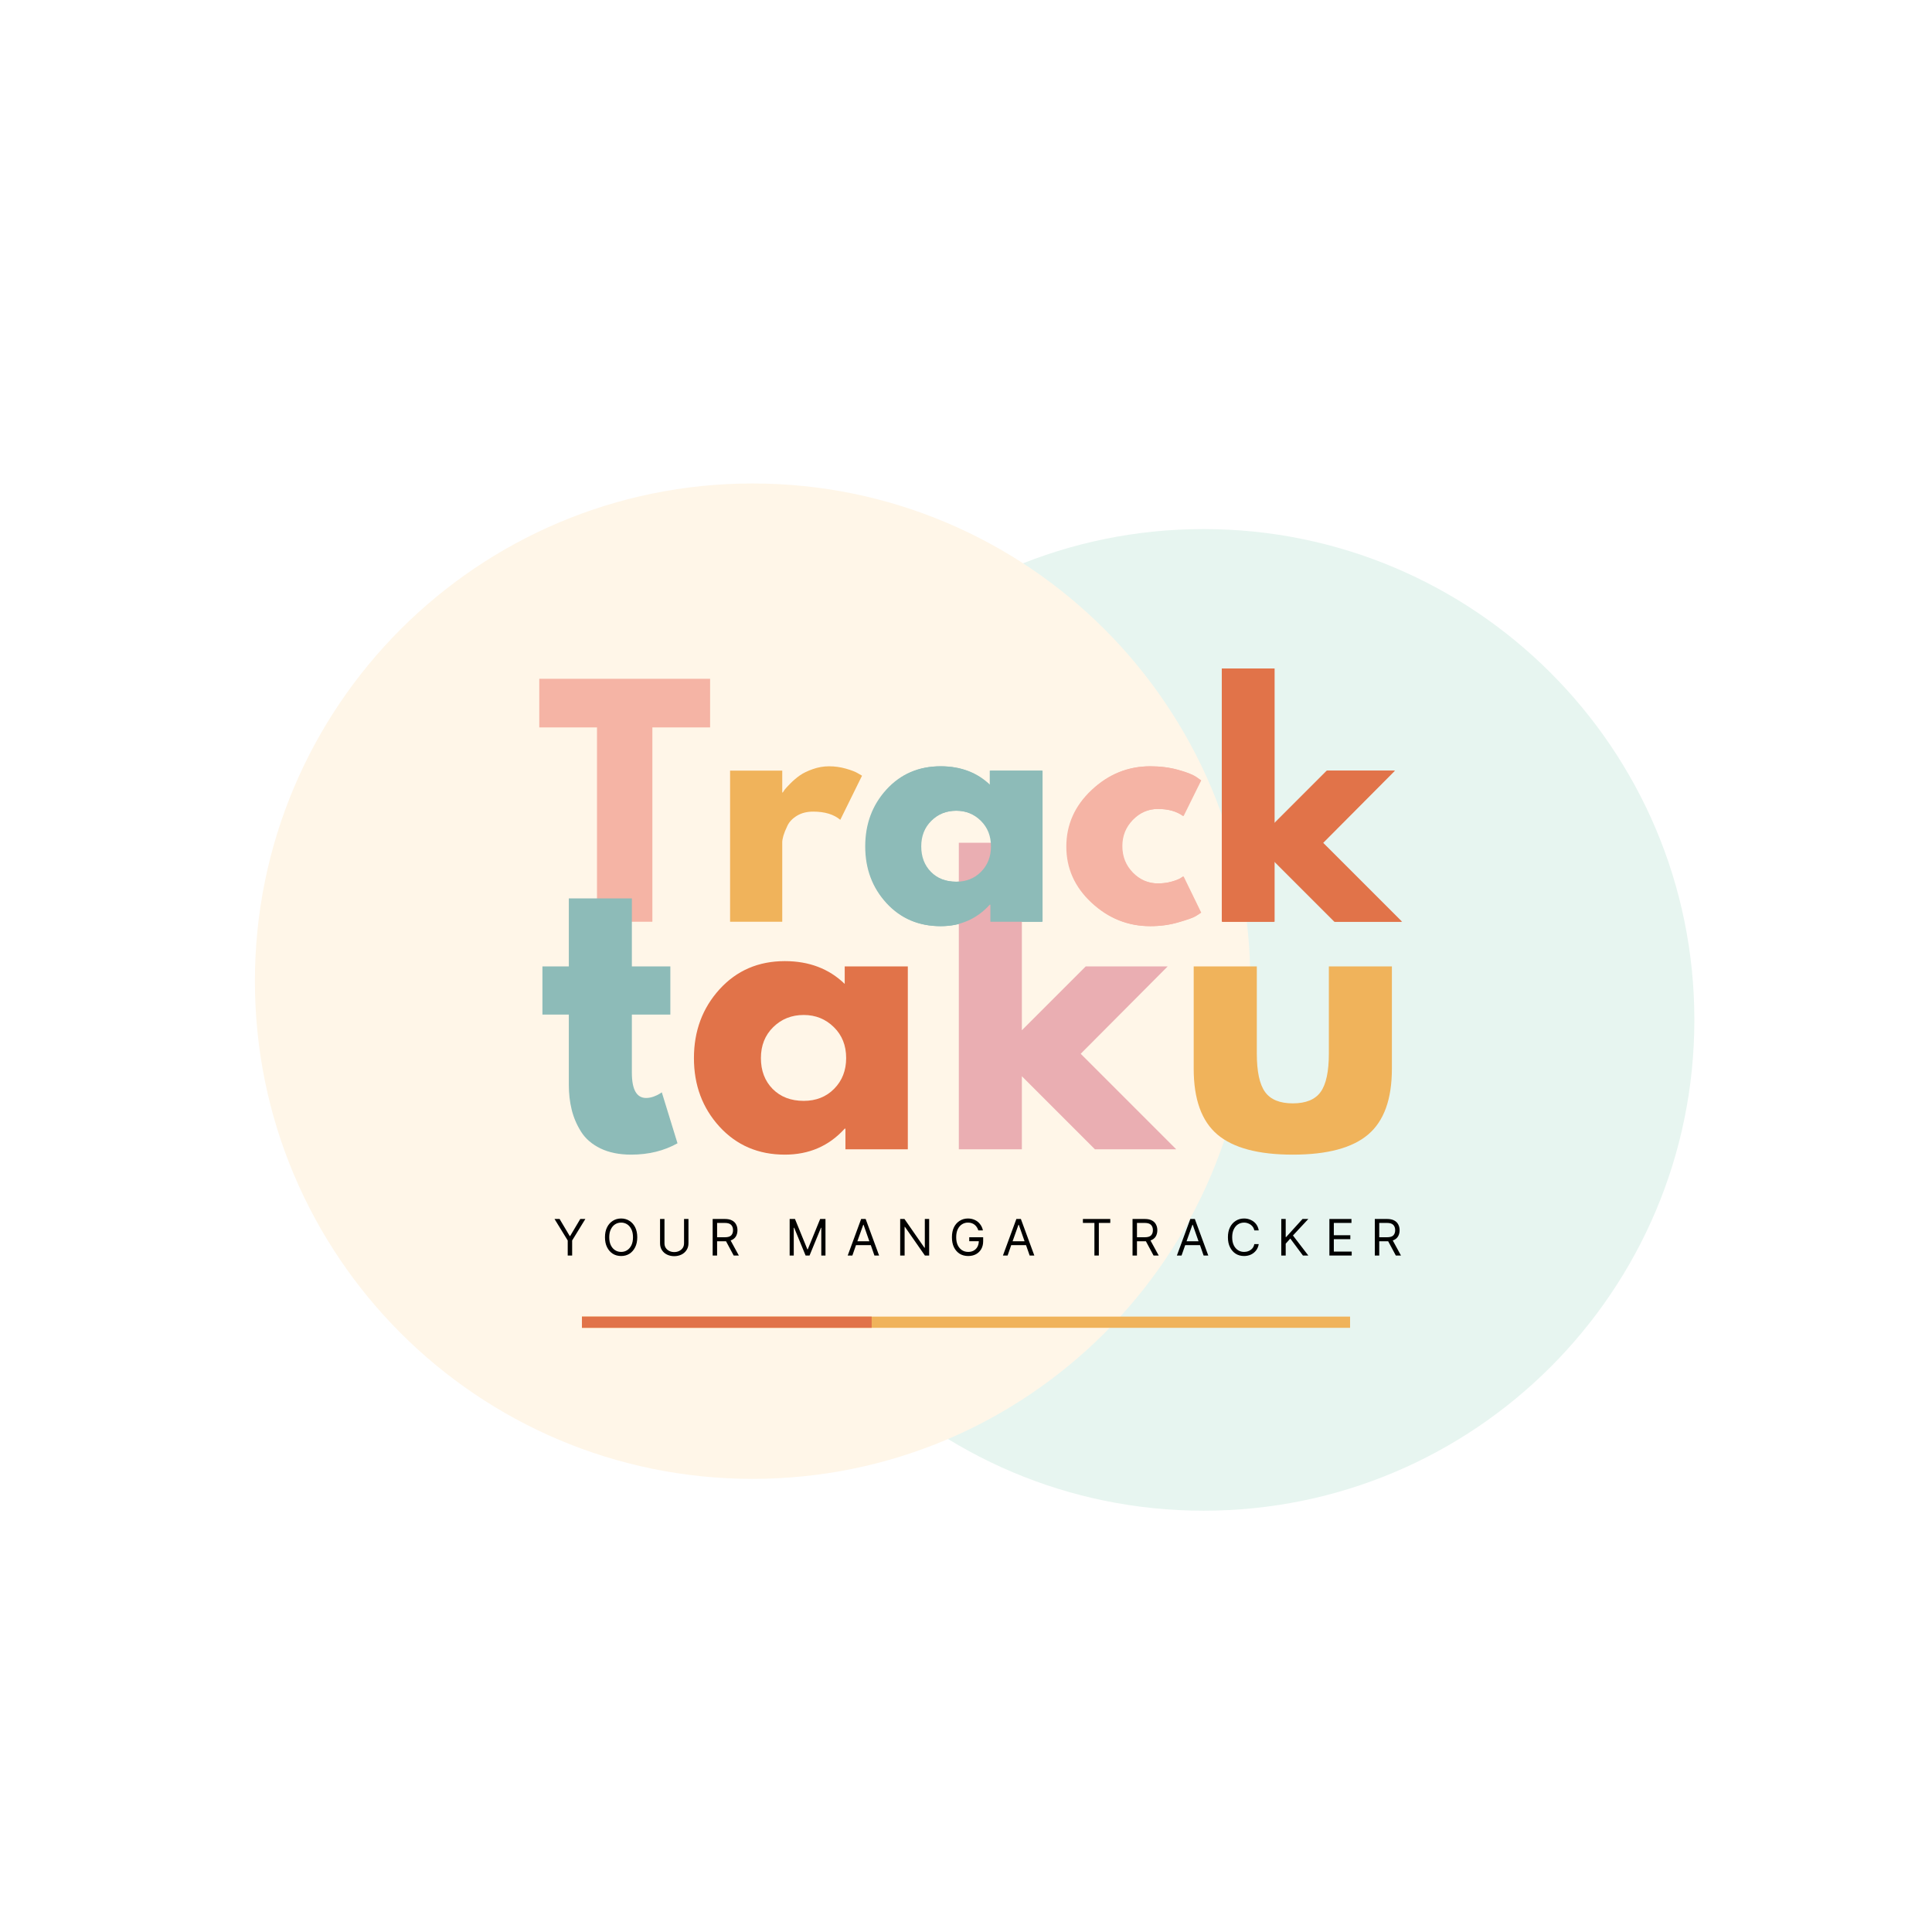 <svg xmlns="http://www.w3.org/2000/svg" xmlns:xlink="http://www.w3.org/1999/xlink" width="500" zoomAndPan="magnify" viewBox="0 0 375 375" height="500" preserveAspectRatio="xMidYMid meet" version="1.0"><defs><g/><clipPath id="17cf4a79a3"><path d="M 138.344 102.691 L 328.875 102.691 L 328.875 293.227 L 138.344 293.227 Z M 138.344 102.691 " clip-rule="nonzero"/></clipPath><clipPath id="fecb683075"><path d="M 233.609 102.691 C 180.996 102.691 138.344 145.344 138.344 197.957 C 138.344 250.574 180.996 293.227 233.609 293.227 C 286.223 293.227 328.875 250.574 328.875 197.957 C 328.875 145.344 286.223 102.691 233.609 102.691 Z M 233.609 102.691 " clip-rule="nonzero"/></clipPath><clipPath id="08a0951eca"><path d="M 49.477 93.84 L 242.68 93.84 L 242.68 287.047 L 49.477 287.047 Z M 49.477 93.84 " clip-rule="nonzero"/></clipPath><clipPath id="9eedba46a5"><path d="M 146.078 93.84 C 92.727 93.84 49.477 137.09 49.477 190.441 C 49.477 243.797 92.727 287.047 146.078 287.047 C 199.43 287.047 242.68 243.797 242.68 190.441 C 242.68 137.09 199.43 93.84 146.078 93.84 Z M 146.078 93.84 " clip-rule="nonzero"/></clipPath><clipPath id="e741c27a8f"><path d="M 112.5 255.555 L 262.5 255.555 L 262.5 257.805 L 112.5 257.805 Z M 112.5 255.555 " clip-rule="nonzero"/></clipPath><clipPath id="dee49b08a1"><path d="M 112.5 255.555 L 170 255.555 L 170 257.805 L 112.5 257.805 Z M 112.5 255.555 " clip-rule="nonzero"/></clipPath></defs><rect x="-37.5" width="450" fill="#ffffff" y="-37.5" height="450" fill-opacity="1"/><rect x="-37.5" width="450" fill="#ffffff" y="-37.5" height="450" fill-opacity="1"/><g clip-path="url(#17cf4a79a3)"><g clip-path="url(#fecb683075)"><path fill="#e7f5f0" d="M 138.344 102.691 L 328.875 102.691 L 328.875 293.227 L 138.344 293.227 Z M 138.344 102.691 " fill-opacity="1" fill-rule="nonzero"/></g></g><g clip-path="url(#08a0951eca)"><g clip-path="url(#9eedba46a5)"><path fill="#fff6e8" d="M 49.477 93.84 L 242.68 93.84 L 242.68 287.047 L 49.477 287.047 Z M 49.477 93.84 " fill-opacity="1" fill-rule="nonzero"/></g></g><g fill="#f5b4a5" fill-opacity="1"><g transform="translate(104.22, 178.909)"><g><path d="M 0.453 -37.719 L 0.453 -47.156 L 33.609 -47.156 L 33.609 -37.719 L 22.406 -37.719 L 22.406 0 L 11.656 0 L 11.656 -37.719 Z M 0.453 -37.719 "/></g></g></g><g fill="#f0b35b" fill-opacity="1"><g transform="translate(138.287, 178.909)"><g><path d="M 3.422 0 L 3.422 -29.328 L 13.547 -29.328 L 13.547 -25.094 L 13.656 -25.094 C 13.738 -25.238 13.863 -25.426 14.031 -25.656 C 14.207 -25.883 14.578 -26.285 15.141 -26.859 C 15.711 -27.43 16.32 -27.945 16.969 -28.406 C 17.625 -28.863 18.461 -29.27 19.484 -29.625 C 20.516 -29.988 21.566 -30.172 22.641 -30.172 C 23.742 -30.172 24.828 -30.02 25.891 -29.719 C 26.961 -29.414 27.742 -29.113 28.234 -28.812 L 29.031 -28.344 L 24.812 -19.781 C 23.551 -20.844 21.797 -21.375 19.547 -21.375 C 18.328 -21.375 17.281 -21.109 16.406 -20.578 C 15.531 -20.047 14.91 -19.395 14.547 -18.625 C 14.18 -17.863 13.922 -17.219 13.766 -16.688 C 13.617 -16.156 13.547 -15.738 13.547 -15.438 L 13.547 0 Z M 3.422 0 "/></g></g></g><g fill="#8dbbb8" fill-opacity="1"><g transform="translate(166.752, 178.909)"><g><path d="M 5.422 -3.625 C 2.68 -6.613 1.312 -10.281 1.312 -14.625 C 1.312 -18.969 2.68 -22.645 5.422 -25.656 C 8.172 -28.664 11.66 -30.172 15.891 -30.172 C 19.773 -30.172 22.973 -28.953 25.484 -26.516 L 25.484 -29.328 L 35.609 -29.328 L 35.609 0 L 25.609 0 L 25.609 -3.312 L 25.484 -3.312 C 22.973 -0.531 19.773 0.859 15.891 0.859 C 11.66 0.859 8.172 -0.633 5.422 -3.625 Z M 14.031 -19.594 C 12.719 -18.301 12.062 -16.645 12.062 -14.625 C 12.062 -12.613 12.688 -10.969 13.938 -9.688 C 15.195 -8.406 16.859 -7.766 18.922 -7.766 C 20.898 -7.766 22.523 -8.41 23.797 -9.703 C 25.078 -11.004 25.719 -12.645 25.719 -14.625 C 25.719 -16.645 25.062 -18.301 23.75 -19.594 C 22.438 -20.895 20.828 -21.547 18.922 -21.547 C 16.973 -21.547 15.344 -20.895 14.031 -19.594 Z M 14.031 -19.594 "/></g></g></g><g fill="#f5b4a5" fill-opacity="1"><g transform="translate(205.787, 178.909)"><g><path d="M 19.031 -21.891 C 17.125 -21.891 15.484 -21.18 14.109 -19.766 C 12.742 -18.359 12.062 -16.664 12.062 -14.688 C 12.062 -12.664 12.742 -10.953 14.109 -9.547 C 15.484 -8.141 17.125 -7.438 19.031 -7.438 C 19.945 -7.438 20.812 -7.547 21.625 -7.766 C 22.445 -7.992 23.051 -8.223 23.438 -8.453 L 23.953 -8.797 L 27.375 -1.766 C 27.113 -1.578 26.742 -1.336 26.266 -1.047 C 25.785 -0.766 24.695 -0.379 23 0.109 C 21.312 0.609 19.492 0.859 17.547 0.859 C 13.242 0.859 9.461 -0.656 6.203 -3.688 C 2.941 -6.719 1.312 -10.348 1.312 -14.578 C 1.312 -18.836 2.941 -22.5 6.203 -25.562 C 9.461 -28.633 13.242 -30.172 17.547 -30.172 C 19.492 -30.172 21.285 -29.941 22.922 -29.484 C 24.555 -29.035 25.719 -28.582 26.406 -28.125 L 27.375 -27.438 L 23.953 -20.516 C 22.691 -21.43 21.051 -21.891 19.031 -21.891 Z M 19.031 -21.891 "/></g></g></g><g fill="#e17349" fill-opacity="1"><g transform="translate(233.853, 178.909)"><g><path d="M 36.922 -29.328 L 22.984 -15.312 L 38.297 0 L 25.266 0 L 13.547 -11.719 L 13.547 0 L 3.422 0 L 3.422 -49.156 L 13.547 -49.156 L 13.547 -19.094 L 23.781 -29.328 Z M 36.922 -29.328 "/></g></g></g><g fill="#8dbbb8" fill-opacity="1"><g transform="translate(104.176, 223.084)"><g><path d="M 6.234 -35.5 L 6.234 -48.703 L 18.469 -48.703 L 18.469 -35.5 L 25.938 -35.5 L 25.938 -26.156 L 18.469 -26.156 L 18.469 -14.875 C 18.469 -11.602 19.391 -9.969 21.234 -9.969 C 21.703 -9.969 22.188 -10.055 22.688 -10.234 C 23.195 -10.422 23.594 -10.609 23.875 -10.797 L 24.281 -11.062 L 27.328 -1.172 C 24.703 0.297 21.703 1.031 18.328 1.031 C 16.023 1.031 14.039 0.629 12.375 -0.172 C 10.719 -0.984 9.461 -2.066 8.609 -3.422 C 7.754 -4.785 7.145 -6.219 6.781 -7.719 C 6.414 -9.219 6.234 -10.816 6.234 -12.516 L 6.234 -26.156 L 1.109 -26.156 L 1.109 -35.5 Z M 6.234 -35.5 "/></g></g></g><g fill="#e17349" fill-opacity="1"><g transform="translate(133.098, 223.084)"><g><path d="M 6.562 -4.391 C 3.25 -8.016 1.594 -12.453 1.594 -17.703 C 1.594 -22.961 3.25 -27.414 6.562 -31.062 C 9.883 -34.707 14.109 -36.531 19.234 -36.531 C 23.941 -36.531 27.816 -35.055 30.859 -32.109 L 30.859 -35.5 L 43.109 -35.5 L 43.109 0 L 31 0 L 31 -4.016 L 30.859 -4.016 C 27.816 -0.648 23.941 1.031 19.234 1.031 C 14.109 1.031 9.883 -0.773 6.562 -4.391 Z M 16.984 -23.719 C 15.391 -22.156 14.594 -20.148 14.594 -17.703 C 14.594 -15.266 15.352 -13.27 16.875 -11.719 C 18.406 -10.176 20.414 -9.406 22.906 -9.406 C 25.301 -9.406 27.27 -10.188 28.812 -11.75 C 30.363 -13.32 31.141 -15.312 31.141 -17.719 C 31.141 -20.156 30.344 -22.156 28.75 -23.719 C 27.156 -25.289 25.207 -26.078 22.906 -26.078 C 20.551 -26.078 18.578 -25.289 16.984 -23.719 Z M 16.984 -23.719 "/></g></g></g><g fill="#eaaeb2" fill-opacity="1"><g transform="translate(181.953, 223.084)"><g><path d="M 44.688 -35.5 L 27.812 -18.547 L 46.359 0 L 30.578 0 L 16.391 -14.188 L 16.391 0 L 4.156 0 L 4.156 -59.5 L 16.391 -59.5 L 16.391 -23.109 L 28.781 -35.5 Z M 44.688 -35.5 "/></g></g></g><g fill="#f0b35b" fill-opacity="1"><g transform="translate(228.243, 223.084)"><g><path d="M 15.703 -35.5 L 15.703 -18.609 C 15.703 -15.109 16.234 -12.617 17.297 -11.141 C 18.359 -9.66 20.156 -8.922 22.688 -8.922 C 25.227 -8.922 27.031 -9.66 28.094 -11.141 C 29.156 -12.617 29.688 -15.109 29.688 -18.609 L 29.688 -35.5 L 41.922 -35.5 L 41.922 -15.641 C 41.922 -9.734 40.383 -5.477 37.312 -2.875 C 34.25 -0.27 29.375 1.031 22.688 1.031 C 16 1.031 11.117 -0.27 8.047 -2.875 C 4.984 -5.477 3.453 -9.734 3.453 -15.641 L 3.453 -35.5 Z M 15.703 -35.5 "/></g></g></g><g fill="#8dbbb8" fill-opacity="1"><g transform="translate(166.626, 178.909)"><g><path d="M 5.422 -3.625 C 2.68 -6.613 1.312 -10.281 1.312 -14.625 C 1.312 -18.969 2.68 -22.645 5.422 -25.656 C 8.172 -28.664 11.66 -30.172 15.891 -30.172 C 19.773 -30.172 22.973 -28.953 25.484 -26.516 L 25.484 -29.328 L 35.609 -29.328 L 35.609 0 L 25.609 0 L 25.609 -3.312 L 25.484 -3.312 C 22.973 -0.531 19.773 0.859 15.891 0.859 C 11.66 0.859 8.172 -0.633 5.422 -3.625 Z M 14.031 -19.594 C 12.719 -18.301 12.062 -16.645 12.062 -14.625 C 12.062 -12.613 12.688 -10.969 13.938 -9.688 C 15.195 -8.406 16.859 -7.766 18.922 -7.766 C 20.898 -7.766 22.523 -8.41 23.797 -9.703 C 25.078 -11.004 25.719 -12.645 25.719 -14.625 C 25.719 -16.645 25.062 -18.301 23.75 -19.594 C 22.438 -20.895 20.828 -21.547 18.922 -21.547 C 16.973 -21.547 15.344 -20.895 14.031 -19.594 Z M 14.031 -19.594 "/></g></g></g><g fill="#f5b4a5" fill-opacity="1"><g transform="translate(205.661, 178.909)"><g><path d="M 19.031 -21.891 C 17.125 -21.891 15.484 -21.18 14.109 -19.766 C 12.742 -18.359 12.062 -16.664 12.062 -14.688 C 12.062 -12.664 12.742 -10.953 14.109 -9.547 C 15.484 -8.141 17.125 -7.438 19.031 -7.438 C 19.945 -7.438 20.812 -7.547 21.625 -7.766 C 22.445 -7.992 23.051 -8.223 23.438 -8.453 L 23.953 -8.797 L 27.375 -1.766 C 27.113 -1.578 26.742 -1.336 26.266 -1.047 C 25.785 -0.766 24.695 -0.379 23 0.109 C 21.312 0.609 19.492 0.859 17.547 0.859 C 13.242 0.859 9.461 -0.656 6.203 -3.688 C 2.941 -6.719 1.312 -10.348 1.312 -14.578 C 1.312 -18.836 2.941 -22.5 6.203 -25.562 C 9.461 -28.633 13.242 -30.172 17.547 -30.172 C 19.492 -30.172 21.285 -29.941 22.922 -29.484 C 24.555 -29.035 25.719 -28.582 26.406 -28.125 L 27.375 -27.438 L 23.953 -20.516 C 22.691 -21.43 21.051 -21.891 19.031 -21.891 Z M 19.031 -21.891 "/></g></g></g><g fill="#e17349" fill-opacity="1"><g transform="translate(233.727, 178.909)"><g><path d="M 36.922 -29.328 L 22.984 -15.312 L 38.297 0 L 25.266 0 L 13.547 -11.719 L 13.547 0 L 3.422 0 L 3.422 -49.156 L 13.547 -49.156 L 13.547 -19.094 L 23.781 -29.328 Z M 36.922 -29.328 "/></g></g></g><g clip-path="url(#e741c27a8f)"><path fill="#f0b35b" d="M 112.953 255.555 L 262.047 255.555 L 262.047 257.734 L 112.953 257.734 Z M 112.953 255.555 " fill-opacity="1" fill-rule="nonzero"/></g><g clip-path="url(#dee49b08a1)"><path fill="#e17349" d="M 112.953 255.555 L 169.191 255.555 L 169.191 257.734 L 112.953 257.734 Z M 112.953 255.555 " fill-opacity="1" fill-rule="nonzero"/></g><g fill="#000000" fill-opacity="1"><g transform="translate(107.382, 243.697)"><g><path d="M 0.25 -7.094 L 1.234 -7.094 L 3.203 -3.781 L 3.281 -3.781 L 5.25 -7.094 L 6.234 -7.094 L 3.672 -2.922 L 3.672 0 L 2.812 0 L 2.812 -2.922 Z M 0.25 -7.094 "/></g></g></g><g fill="#000000" fill-opacity="1"><g transform="translate(116.848, 243.697)"><g><path d="M 6.844 -3.547 C 6.844 -2.797 6.707 -2.148 6.438 -1.609 C 6.164 -1.066 5.797 -0.645 5.328 -0.344 C 4.859 -0.051 4.32 0.094 3.719 0.094 C 3.102 0.094 2.562 -0.051 2.094 -0.344 C 1.625 -0.645 1.254 -1.066 0.984 -1.609 C 0.711 -2.148 0.578 -2.797 0.578 -3.547 C 0.578 -4.297 0.711 -4.941 0.984 -5.484 C 1.254 -6.023 1.625 -6.441 2.094 -6.734 C 2.562 -7.035 3.102 -7.188 3.719 -7.188 C 4.32 -7.188 4.859 -7.035 5.328 -6.734 C 5.797 -6.441 6.164 -6.023 6.438 -5.484 C 6.707 -4.941 6.844 -4.297 6.844 -3.547 Z M 6.016 -3.547 C 6.016 -4.16 5.91 -4.676 5.703 -5.094 C 5.492 -5.52 5.219 -5.844 4.875 -6.062 C 4.531 -6.281 4.145 -6.391 3.719 -6.391 C 3.281 -6.391 2.891 -6.281 2.547 -6.062 C 2.203 -5.844 1.926 -5.52 1.719 -5.094 C 1.508 -4.676 1.406 -4.16 1.406 -3.547 C 1.406 -2.93 1.508 -2.41 1.719 -1.984 C 1.926 -1.566 2.203 -1.25 2.547 -1.031 C 2.891 -0.812 3.281 -0.703 3.719 -0.703 C 4.145 -0.703 4.531 -0.812 4.875 -1.031 C 5.219 -1.25 5.492 -1.566 5.703 -1.984 C 5.91 -2.41 6.016 -2.93 6.016 -3.547 Z M 6.016 -3.547 "/></g></g></g><g fill="#000000" fill-opacity="1"><g transform="translate(127.256, 243.697)"><g><path d="M 5.516 -7.094 L 6.375 -7.094 L 6.375 -2.391 C 6.375 -1.859 6.242 -1.406 5.984 -1.031 C 5.734 -0.656 5.398 -0.367 4.984 -0.172 C 4.566 0.023 4.109 0.125 3.609 0.125 C 3.109 0.125 2.648 0.023 2.234 -0.172 C 1.816 -0.367 1.484 -0.656 1.234 -1.031 C 0.984 -1.406 0.859 -1.859 0.859 -2.391 L 0.859 -7.094 L 1.719 -7.094 L 1.719 -2.391 C 1.719 -2.023 1.805 -1.711 1.984 -1.453 C 2.16 -1.203 2.391 -1.008 2.672 -0.875 C 2.961 -0.738 3.273 -0.672 3.609 -0.672 C 3.953 -0.672 4.266 -0.738 4.547 -0.875 C 4.836 -1.008 5.07 -1.203 5.25 -1.453 C 5.426 -1.711 5.516 -2.023 5.516 -2.391 Z M 5.516 -7.094 "/></g></g></g><g fill="#000000" fill-opacity="1"><g transform="translate(137.47, 243.697)"><g><path d="M 0.859 0 L 0.859 -7.094 L 3.25 -7.094 C 3.801 -7.094 4.254 -7 4.609 -6.812 C 4.973 -6.625 5.238 -6.363 5.406 -6.031 C 5.582 -5.707 5.672 -5.336 5.672 -4.922 C 5.672 -4.441 5.562 -4.023 5.344 -3.672 C 5.125 -3.328 4.789 -3.078 4.344 -2.922 L 5.938 0 L 4.938 0 L 3.453 -2.766 C 3.391 -2.766 3.328 -2.766 3.266 -2.766 L 1.719 -2.766 L 1.719 0 Z M 1.719 -3.547 L 3.234 -3.547 C 3.805 -3.547 4.211 -3.664 4.453 -3.906 C 4.691 -4.156 4.812 -4.492 4.812 -4.922 C 4.812 -5.348 4.691 -5.688 4.453 -5.938 C 4.211 -6.195 3.805 -6.328 3.234 -6.328 L 1.719 -6.328 Z M 1.719 -3.547 "/></g></g></g><g fill="#000000" fill-opacity="1"><g transform="translate(146.687, 243.697)"><g/></g></g><g fill="#000000" fill-opacity="1"><g transform="translate(152.413, 243.697)"><g><path d="M 0.859 -7.094 L 1.891 -7.094 L 4.297 -1.203 L 4.375 -1.203 L 6.781 -7.094 L 7.812 -7.094 L 7.812 0 L 7 0 L 7 -5.391 L 6.938 -5.391 L 4.719 0 L 3.953 0 L 1.734 -5.391 L 1.656 -5.391 L 1.656 0 L 0.859 0 Z M 0.859 -7.094 "/></g></g></g><g fill="#000000" fill-opacity="1"><g transform="translate(164.289, 243.697)"><g><path d="M 1.156 0 L 0.25 0 L 2.859 -7.094 L 3.734 -7.094 L 6.344 0 L 5.438 0 L 4.734 -2.016 L 1.859 -2.016 Z M 2.125 -2.766 L 4.453 -2.766 L 3.328 -5.969 L 3.266 -5.969 Z M 2.125 -2.766 "/></g></g></g><g fill="#000000" fill-opacity="1"><g transform="translate(173.866, 243.697)"><g><path d="M 6.484 -7.094 L 6.484 0 L 5.656 0 L 1.781 -5.562 L 1.719 -5.562 L 1.719 0 L 0.859 0 L 0.859 -7.094 L 1.688 -7.094 L 5.562 -1.516 L 5.641 -1.516 L 5.641 -7.094 Z M 6.484 -7.094 "/></g></g></g><g fill="#000000" fill-opacity="1"><g transform="translate(184.191, 243.697)"><g><path d="M 5.703 -4.875 C 5.555 -5.344 5.312 -5.711 4.969 -5.984 C 4.625 -6.254 4.195 -6.391 3.688 -6.391 C 3.258 -6.391 2.875 -6.281 2.531 -6.062 C 2.188 -5.844 1.91 -5.52 1.703 -5.094 C 1.504 -4.676 1.406 -4.16 1.406 -3.547 C 1.406 -2.93 1.508 -2.41 1.719 -1.984 C 1.926 -1.566 2.203 -1.25 2.547 -1.031 C 2.898 -0.812 3.297 -0.703 3.734 -0.703 C 4.141 -0.703 4.492 -0.785 4.797 -0.953 C 5.109 -1.129 5.348 -1.367 5.516 -1.672 C 5.691 -1.984 5.785 -2.352 5.797 -2.781 L 3.938 -2.781 L 3.938 -3.547 L 6.641 -3.547 L 6.641 -2.781 C 6.641 -2.195 6.516 -1.688 6.266 -1.25 C 6.016 -0.82 5.672 -0.488 5.234 -0.25 C 4.797 -0.02 4.297 0.094 3.734 0.094 C 3.109 0.094 2.555 -0.051 2.078 -0.344 C 1.609 -0.645 1.238 -1.066 0.969 -1.609 C 0.707 -2.148 0.578 -2.797 0.578 -3.547 C 0.578 -4.297 0.707 -4.941 0.969 -5.484 C 1.238 -6.023 1.609 -6.441 2.078 -6.734 C 2.547 -7.035 3.082 -7.188 3.688 -7.188 C 4.188 -7.188 4.641 -7.086 5.047 -6.891 C 5.453 -6.703 5.785 -6.43 6.047 -6.078 C 6.316 -5.734 6.5 -5.332 6.594 -4.875 Z M 5.703 -4.875 "/></g></g></g><g fill="#000000" fill-opacity="1"><g transform="translate(194.418, 243.697)"><g><path d="M 1.156 0 L 0.25 0 L 2.859 -7.094 L 3.734 -7.094 L 6.344 0 L 5.438 0 L 4.734 -2.016 L 1.859 -2.016 Z M 2.125 -2.766 L 4.453 -2.766 L 3.328 -5.969 L 3.266 -5.969 Z M 2.125 -2.766 "/></g></g></g><g fill="#000000" fill-opacity="1"><g transform="translate(203.995, 243.697)"><g/></g></g><g fill="#000000" fill-opacity="1"><g transform="translate(209.722, 243.697)"><g><path d="M 0.469 -6.328 L 0.469 -7.094 L 5.781 -7.094 L 5.781 -6.328 L 3.562 -6.328 L 3.562 0 L 2.703 0 L 2.703 -6.328 Z M 0.469 -6.328 "/></g></g></g><g fill="#000000" fill-opacity="1"><g transform="translate(218.966, 243.697)"><g><path d="M 0.859 0 L 0.859 -7.094 L 3.25 -7.094 C 3.801 -7.094 4.254 -7 4.609 -6.812 C 4.973 -6.625 5.238 -6.363 5.406 -6.031 C 5.582 -5.707 5.672 -5.336 5.672 -4.922 C 5.672 -4.441 5.562 -4.023 5.344 -3.672 C 5.125 -3.328 4.789 -3.078 4.344 -2.922 L 5.938 0 L 4.938 0 L 3.453 -2.766 C 3.391 -2.766 3.328 -2.766 3.266 -2.766 L 1.719 -2.766 L 1.719 0 Z M 1.719 -3.547 L 3.234 -3.547 C 3.805 -3.547 4.211 -3.664 4.453 -3.906 C 4.691 -4.156 4.812 -4.492 4.812 -4.922 C 4.812 -5.348 4.691 -5.688 4.453 -5.938 C 4.211 -6.195 3.805 -6.328 3.234 -6.328 L 1.719 -6.328 Z M 1.719 -3.547 "/></g></g></g><g fill="#000000" fill-opacity="1"><g transform="translate(228.183, 243.697)"><g><path d="M 1.156 0 L 0.25 0 L 2.859 -7.094 L 3.734 -7.094 L 6.344 0 L 5.438 0 L 4.734 -2.016 L 1.859 -2.016 Z M 2.125 -2.766 L 4.453 -2.766 L 3.328 -5.969 L 3.266 -5.969 Z M 2.125 -2.766 "/></g></g></g><g fill="#000000" fill-opacity="1"><g transform="translate(237.76, 243.697)"><g><path d="M 6.562 -4.875 L 5.703 -4.875 C 5.641 -5.195 5.508 -5.469 5.312 -5.688 C 5.113 -5.914 4.875 -6.086 4.594 -6.203 C 4.32 -6.328 4.031 -6.391 3.719 -6.391 C 3.281 -6.391 2.891 -6.281 2.547 -6.062 C 2.203 -5.844 1.926 -5.52 1.719 -5.094 C 1.508 -4.676 1.406 -4.16 1.406 -3.547 C 1.406 -2.93 1.508 -2.41 1.719 -1.984 C 1.926 -1.566 2.203 -1.25 2.547 -1.031 C 2.891 -0.812 3.281 -0.703 3.719 -0.703 C 4.031 -0.703 4.32 -0.758 4.594 -0.875 C 4.875 -0.988 5.113 -1.156 5.312 -1.375 C 5.508 -1.602 5.641 -1.883 5.703 -2.219 L 6.562 -2.219 C 6.477 -1.727 6.301 -1.312 6.031 -0.969 C 5.758 -0.625 5.422 -0.359 5.016 -0.172 C 4.617 0.004 4.188 0.094 3.719 0.094 C 3.102 0.094 2.562 -0.051 2.094 -0.344 C 1.625 -0.645 1.254 -1.066 0.984 -1.609 C 0.711 -2.148 0.578 -2.797 0.578 -3.547 C 0.578 -4.297 0.711 -4.941 0.984 -5.484 C 1.254 -6.023 1.625 -6.441 2.094 -6.734 C 2.562 -7.035 3.102 -7.188 3.719 -7.188 C 4.188 -7.188 4.617 -7.094 5.016 -6.906 C 5.422 -6.727 5.758 -6.469 6.031 -6.125 C 6.301 -5.781 6.477 -5.363 6.562 -4.875 Z M 6.562 -4.875 "/></g></g></g><g fill="#000000" fill-opacity="1"><g transform="translate(247.835, 243.697)"><g><path d="M 0.859 0 L 0.859 -7.094 L 1.719 -7.094 L 1.719 -3.578 L 1.797 -3.578 L 4.984 -7.094 L 6.109 -7.094 L 3.125 -3.891 L 6.109 0 L 5.062 0 L 2.609 -3.297 L 1.719 -2.297 L 1.719 0 Z M 0.859 0 "/></g></g></g><g fill="#000000" fill-opacity="1"><g transform="translate(257.176, 243.697)"><g><path d="M 0.859 0 L 0.859 -7.094 L 5.141 -7.094 L 5.141 -6.328 L 1.719 -6.328 L 1.719 -3.938 L 4.922 -3.938 L 4.922 -3.172 L 1.719 -3.172 L 1.719 -0.766 L 5.188 -0.766 L 5.188 0 Z M 0.859 0 "/></g></g></g><g fill="#000000" fill-opacity="1"><g transform="translate(265.991, 243.697)"><g><path d="M 0.859 0 L 0.859 -7.094 L 3.25 -7.094 C 3.801 -7.094 4.254 -7 4.609 -6.812 C 4.973 -6.625 5.238 -6.363 5.406 -6.031 C 5.582 -5.707 5.672 -5.336 5.672 -4.922 C 5.672 -4.441 5.562 -4.023 5.344 -3.672 C 5.125 -3.328 4.789 -3.078 4.344 -2.922 L 5.938 0 L 4.938 0 L 3.453 -2.766 C 3.391 -2.766 3.328 -2.766 3.266 -2.766 L 1.719 -2.766 L 1.719 0 Z M 1.719 -3.547 L 3.234 -3.547 C 3.805 -3.547 4.211 -3.664 4.453 -3.906 C 4.691 -4.156 4.812 -4.492 4.812 -4.922 C 4.812 -5.348 4.691 -5.688 4.453 -5.938 C 4.211 -6.195 3.805 -6.328 3.234 -6.328 L 1.719 -6.328 Z M 1.719 -3.547 "/></g></g></g></svg>